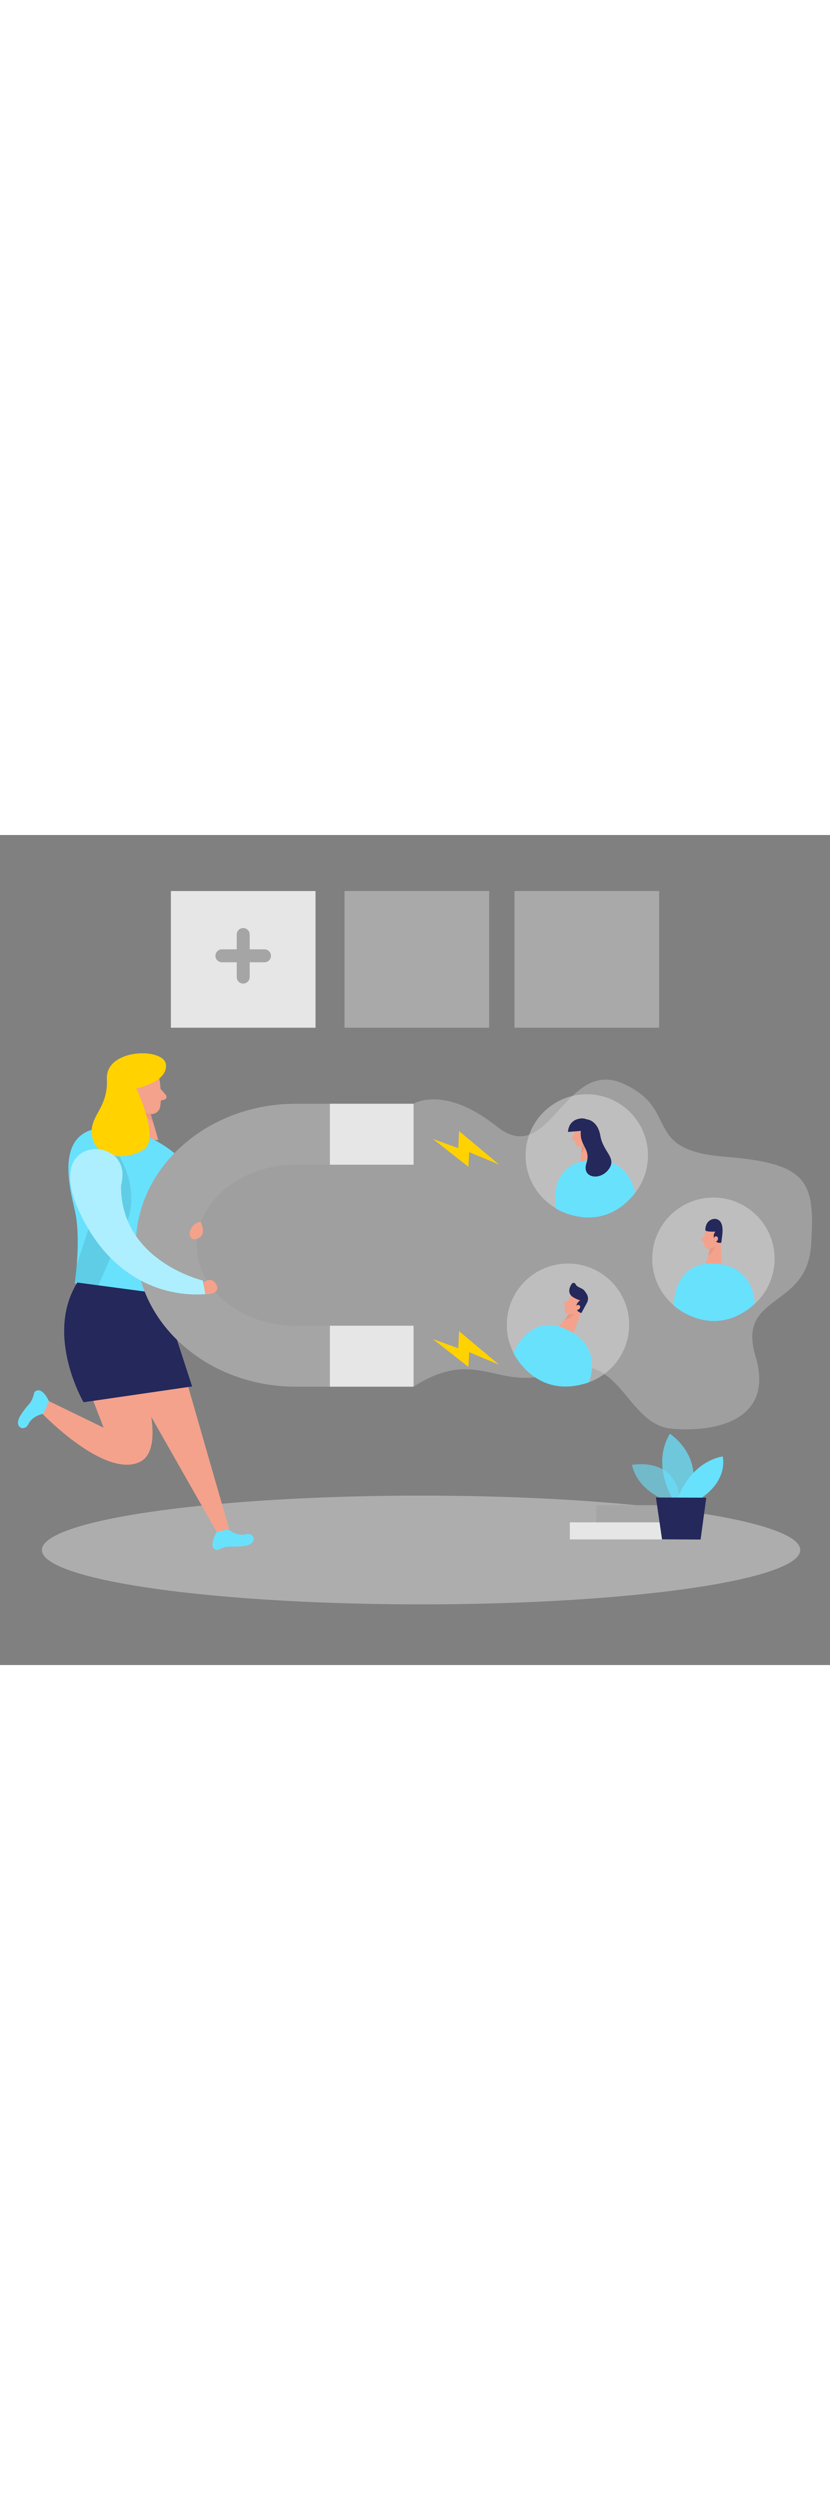 <svg id="_0533_target_audience" xmlns="http://www.w3.org/2000/svg" viewBox="0 0 500 500" data-imageid="target-audience-51" imageName="Target Audience" class="illustrations_image" style="width: 166px;"><rect x="0" y="0" width="500" height="500" fill="#808080" stroke="none"/><defs><style>.cls-1_target-audience-51{opacity:.45;}.cls-1_target-audience-51,.cls-2_target-audience-51,.cls-3_target-audience-51,.cls-4_target-audience-51{fill:#e6e6e6;}.cls-5_target-audience-51{fill:#f4a28c;}.cls-6_target-audience-51{fill:#a5a5a5;}.cls-3_target-audience-51{opacity:.4;}.cls-4_target-audience-51{opacity:.3;}.cls-7_target-audience-51{fill:#000001;opacity:.09;}.cls-8_target-audience-51{fill:#ce8172;opacity:.31;}.cls-9_target-audience-51{opacity:.58;}.cls-9_target-audience-51,.cls-10_target-audience-51,.cls-11_target-audience-51{fill:#68e1fd;}.cls-12_target-audience-51{fill:#fff;opacity:.46;}.cls-13_target-audience-51{fill:#24285b;}.cls-10_target-audience-51{opacity:.73;}.cls-14_target-audience-51{fill:#ffd200;}</style></defs><g id="bg_target-audience-51"><ellipse class="cls-1_target-audience-51" cx="253.66" cy="430.7" rx="228.42" ry="32.76"/><path class="cls-4_target-audience-51" d="m249.12,161.89s18.48-11.63,50.27,13.78c31.8,25.41,40.77-41.48,75.82-25.97,35.06,15.51,10.6,40.01,61.15,44.07,50.55,4.05,54.76,14.57,52.25,53.34-2.51,38.77-44.88,28.9-33.48,66.86,11.4,37.95-22.85,46.1-50.57,43.66-27.72-2.44-30.98-48.96-67.67-34.67-36.69,14.29-48.37-15.92-87.78,9.37l-77.61-22.91-61.45-31.91-9.28-67.78,62.16-31.91,86.18-15.92Z"/><rect class="cls-2_target-audience-51" x="343.28" y="414.05" width="65.05" height="10.29"/><rect class="cls-6_target-audience-51" x="359.12" y="403.71" width="49.21" height="10.29"/><path class="cls-9_target-audience-51 targetColor" d="m402.82,401.34s-18.19-4.97-22.14-21.89c0,0,28.18-5.7,28.98,23.39l-6.84-1.5Z" style="fill: rgb(104, 225, 253);"/><path class="cls-10_target-audience-51 targetColor" d="m405.05,399.54s-12.71-20.09-1.52-38.87c0,0,21.42,13.61,11.91,38.91l-10.38-.04Z" style="fill: rgb(104, 225, 253);"/><path class="cls-11_target-audience-51 targetColor" d="m408.33,399.55s6.71-21.21,27.01-25.23c0,0,3.8,13.77-13.14,25.29l-13.87-.06Z" style="fill: rgb(104, 225, 253);"/><polygon class="cls-13_target-audience-51" points="395.14 399.08 398.82 424.3 422.04 424.4 425.46 399.2 395.14 399.08"/></g><g id="audience3_target-audience-51"><circle class="cls-1_target-audience-51" cx="429.76" cy="255.25" r="36.86"/><path class="cls-5_target-audience-51" d="m424.84,238.33s-1.07,5.15-.6,8.72c.19,1.45,1.54,2.48,2.98,2.27,1.79-.26,4.14-1.13,5.05-3.82l2.1-4.38s1.22-2.79-1.47-5.26c-2.69-2.47-7.56-.7-8.06,2.47Z"/><polygon class="cls-5_target-audience-51" points="433.99 241.91 434.67 259.14 425.15 258.84 428.47 246.42 433.99 241.91"/><path class="cls-13_target-audience-51" d="m426.11,238.7c.91.16,2.58.35,4.86.2,0,0-1.9,2.08-.57,4.78,1.34,2.7,4.12,1.92,4.12,1.92.33-3.13,1.08-6.53.6-9.67-.2-1.31-.71-2.61-1.66-3.53-1.19-1.16-2.93-1.43-4.48-.9-2.34.79-3.63,2.72-3.97,5.07-.2,1.35-.36,1.87,1.1,2.12Z"/><path class="cls-5_target-audience-51" d="m429.86,243.46s.28-2.01,1.77-1.67c1.49.33,1.11,3.24-.98,3.26l-.79-1.59Z"/><path class="cls-5_target-audience-51" d="m424.33,241.61l-1.69,1.84c-.42.45-.22,1.19.37,1.38l1.95.61-.63-3.83Z"/><path class="cls-8_target-audience-51" d="m427.63,249.11s1.79-.15,3.27-1.46c0,0-.51,3.12-4.31,5.8l1.04-4.34Z"/><path class="cls-11_target-audience-51 targetColor" d="m454.59,282.49s.56-23.14-24.39-24.33c-24.95-1.2-24.29,25.36-24.29,25.36,0,0,23.54,21.46,48.68-1.02Z" style="fill: rgb(104, 225, 253);"/></g><g id="audience2_target-audience-51"><circle class="cls-1_target-audience-51" cx="342.16" cy="295.02" r="36.86"/><path class="cls-5_target-audience-51" d="m344.08,277.51s-2.96,4.35-3.89,7.83c-.38,1.41.47,2.88,1.89,3.24,1.76.44,4.26.54,6.13-1.6l3.62-3.24s2.2-2.11.65-5.42c-1.55-3.31-6.72-3.54-8.39-.8Z"/><polygon class="cls-5_target-audience-51" points="351.17 284.31 345.22 300.5 336.53 296.58 344.35 286.38 351.17 284.31"/><path class="cls-13_target-audience-51" d="m345.11,278.34c.78.49,2.25,1.31,4.42,2.04,0,0-2.55,1.2-2.35,4.2.2,3.01,3.07,3.35,3.07,3.35l3.23-5.94c.99-1.7.99-3.81-.04-5.5-.42-.69-.9-1.41-1.43-2.06-1.32-1.63-4.44-1.89-5.32-3.89-.39-.88-1.58-1.02-2.16-.26-1.27,1.65-2.53,4.65-.65,6.99.34.43.78.77,1.24,1.06Z"/><path class="cls-5_target-audience-51" d="m346.76,284.17s1.02-1.75,2.28-.87c1.25.88-.21,3.42-2.15,2.64l-.13-1.77Z"/><path class="cls-5_target-audience-51" d="m342.36,280.35l-2.27,1.05c-.56.26-.66,1.01-.19,1.41l1.57,1.31.88-3.78Z"/><path class="cls-8_target-audience-51" d="m342.54,288.54s1.71.55,3.58-.1c0,0-1.66,2.69-6.2,3.71l2.62-3.61Z"/><path class="cls-11_target-audience-51 targetColor" d="m354.7,329.68s9.36-21.17-13.24-31.81c-22.6-10.64-32.14,14.15-32.14,14.15,0,0,13.56,28.83,45.38,17.66Z" style="fill: rgb(104, 225, 253);"/></g><g id="audience1_target-audience-51"><circle class="cls-1_target-audience-51" cx="353.48" cy="193.02" r="36.86"/><path class="cls-5_target-audience-51" d="m345.76,177.18s-.18,5.26.88,8.69c.43,1.39,1.94,2.18,3.32,1.73,1.72-.56,3.89-1.82,4.33-4.63l1.33-4.67s.73-2.96-2.34-4.93c-3.07-1.97-7.57.59-7.52,3.8Z"/><polygon class="cls-5_target-audience-51" points="355.39 179.16 358.99 196.02 349.55 197.34 350.72 184.54 355.39 179.16"/><path class="cls-5_target-audience-51" d="m351.58,181.38s-.07-2.02,1.46-1.95c1.53.08,1.64,3-.41,3.38l-1.05-1.43Z"/><path class="cls-5_target-audience-51" d="m345.82,180.5l-1.36,2.1c-.34.52-.02,1.21.6,1.29l2.03.27-1.27-3.67Z"/><path class="cls-8_target-audience-51" d="m350.35,187.33s1.74-.45,2.98-2c0,0,.03,3.16-3.27,6.45l.29-4.45Z"/><path class="cls-11_target-audience-51 targetColor" d="m382.58,215.65s-3.37-22.9-28.17-19.84-19.64,29.11-19.64,29.11c0,0,26.85,17.15,47.8-9.27Z" style="fill: rgb(104, 225, 253);"/><path class="cls-13_target-audience-51" d="m349.91,178.23l-7.75.64s0-5.67,5.21-7.54c5.22-1.87,8.82.56,10.19,6.13,1.38,5.58-.74,8.42-.74,8.42,0,0-6.91,1.34-6.91-7.66Z"/><path class="cls-13_target-audience-51" d="m353.25,171.26s6.74.17,8.43,10.01c1.69,9.83,10.22,13.26,4.88,20.27-5.34,7.01-16.23,4.92-13.3-3.8,2.93-8.72-4.34-10.42-3.34-19.5,1-9.08,3.33-6.98,3.33-6.98Z"/></g><g id="magnet_target-audience-51"><polygon class="cls-5_target-audience-51" points="77.01 150.21 76.33 184.65 95.34 183.67 88.2 159 77.01 150.21"/><path class="cls-8_target-audience-51" d="m89.99,164.34s-3.58-.22-6.6-2.79c0,0,1.13,6.2,8.85,11.41l-2.25-8.63Z"/><path class="cls-5_target-audience-51" d="m95.93,146.25s1.75,10.37.56,17.45c-.49,2.87-3.25,4.84-6.12,4.31-3.56-.65-8.18-2.57-9.8-8.01l-3.87-8.9s-2.23-5.66,3.33-10.39c5.56-4.73,15.15-.84,15.9,5.53Z"/><path class="cls-5_target-audience-51" d="m85.51,156.12s-.4-4.03-3.41-3.47c-3.01.56-2.46,6.38,1.71,6.59l1.7-3.12Z"/><path class="cls-5_target-audience-51" d="m96.69,152.84l3.25,3.8c.8.94.35,2.39-.84,2.72l-3.95,1.08,1.54-7.6Z"/><path class="cls-11_target-audience-51 targetColor" d="m80.73,178.36s46.66,14.85,35.89,47.01c-7.81,23.3-20.04,19.74-22.11,38.09l-2.24,18.08-47.3-11.45s4.09-26.5.15-43.73c-3.94-17.23-15.42-60.03,35.61-48.01Z" style="fill: rgb(104, 225, 253);"/><path class="cls-7_target-audience-51" d="m69.02,189.11s19.07,23.97,4.74,50.22c-2.43,4.45-4.52,9.08-6.55,13.73l-8.84,20.29-13.4-3.24,1.24-11.1,22.8-69.89Z"/><path class="cls-14_target-audience-51" d="m82.1,152.65s14.38,30.24,4.6,36.71c-9.78,6.47-27.86,6.25-30.99-6.82-3.13-13.07,9.62-17.09,8.68-35.57-.94-18.49,34.62-19.19,35.6-8.59.98,10.6-17.89,14.27-17.89,14.27Z"/><polygon class="cls-5_target-audience-51" points="75.5 323.02 130.53 419.83 138.07 418.19 107.71 312.67 75.5 323.02"/><path class="cls-5_target-audience-51" d="m46.67,316.07l15.74,40.96-32.94-15.99-4.03,7.48s37.55,39.21,58.71,29.18c21.16-10.03-7.79-75.77-7.79-75.77l-29.69,14.14Z"/><path class="cls-13_target-audience-51" d="m46.58,269.59l51,6.81,18.16,55.78-65.4,9.53s-23.56-40.3-3.77-72.12Z"/><path class="cls-11_target-audience-51 targetColor" d="m137.51,418.31s5.31,4.37,10.58,2.95c5.27-1.42,7.68,5.94-1.05,7.02-3.33.41-6.07.46-8.18.36-2.52-.12-4.92.67-7.16,1.83-.7.36-1.58.37-2.65-.44-3.05-2.32,1.48-10.2,1.48-10.2l6.99-1.52Z" style="fill: rgb(104, 225, 253);"/><path class="cls-11_target-audience-51 targetColor" d="m26.16,348.56s-6.75,1.31-9.02,6.27c-2.26,4.96-9.47,2.14-4.74-5.28,1.8-2.83,3.51-4.97,4.94-6.54,1.7-1.87,2.62-4.22,3.16-6.68.17-.77.72-1.46,2.03-1.76,3.74-.87,6.95,6.48,6.95,6.48l-3.32,7.52Z" style="fill: rgb(104, 225, 253);"/><path class="cls-6_target-audience-51" d="m249.12,332.33h-70.96c-53.12,0-96.33-38.23-96.33-85.22s43.22-85.22,96.33-85.22h70.96v36.72h-70.96c-32.87,0-59.61,21.75-59.61,48.5s26.74,48.49,59.61,48.49h70.96v36.72Z"/><rect class="cls-2_target-audience-51" x="198.73" y="161.89" width="50.4" height="36.72"/><rect class="cls-2_target-audience-51" x="198.73" y="295.6" width="50.4" height="36.72"/><path class="cls-11_target-audience-51 targetColor" d="m73.74,205.77c1.22-19.8-28.52-22.97-31.24-3.32-.77,5.55.19,12.67,4.11,21.82,15.67,36.59,45.13,54.46,77.12,52.33l-1.55-8.21s-49.44-11.61-49.3-57.08c0,0,.66-2.23.86-5.54Z" style="fill: rgb(104, 225, 253);"/><path class="cls-12_target-audience-51" d="m73.74,205.77c1.22-19.8-28.52-22.97-31.24-3.32-.77,5.55.19,12.67,4.11,21.82,15.67,36.59,45.13,54.46,77.12,52.33l-1.55-8.21s-49.44-11.61-49.3-57.08c0,0,.66-2.23.86-5.54Z"/><path class="cls-5_target-audience-51" d="m122.46,269.87s2.07-2.36,4.95-1.75,7.63,8.57-3.68,8.48l-1.27-6.74Z"/><path class="cls-5_target-audience-51" d="m120.79,233s4.5,8-2.12,10.23c-6.62,2.23-5.5-9.26,2.12-10.23Z"/><polygon class="cls-14_target-audience-51" points="260.75 303.63 282.18 320.42 282.63 311.56 300.61 319.04 276.56 298.89 276.05 309.18 260.75 303.63"/><polygon class="cls-14_target-audience-51" points="260.75 183.08 282.18 199.87 282.63 191.02 300.61 198.49 276.56 178.34 276.05 188.63 260.75 183.08"/></g><g id="add_target-audience-51"><rect class="cls-2_target-audience-51" x="102.93" y="33.75" width="87.15" height="82.33"/><rect class="cls-3_target-audience-51" x="207.54" y="33.75" width="87.15" height="82.33"/><rect class="cls-3_target-audience-51" x="309.93" y="33.75" width="87.15" height="82.33"/><path class="cls-6_target-audience-51" d="m159.34,68.87h-8.93v-8.93c0-2.15-1.76-3.9-3.9-3.9s-3.9,1.76-3.9,3.9v8.93h-8.93c-2.15,0-3.9,1.76-3.9,3.9s1.76,3.9,3.9,3.9h8.93v8.93c0,2.15,1.76,3.9,3.9,3.9s3.9-1.76,3.9-3.9v-8.93h8.93c2.15,0,3.9-1.76,3.9-3.9s-1.76-3.9-3.9-3.9Z"/></g></svg>